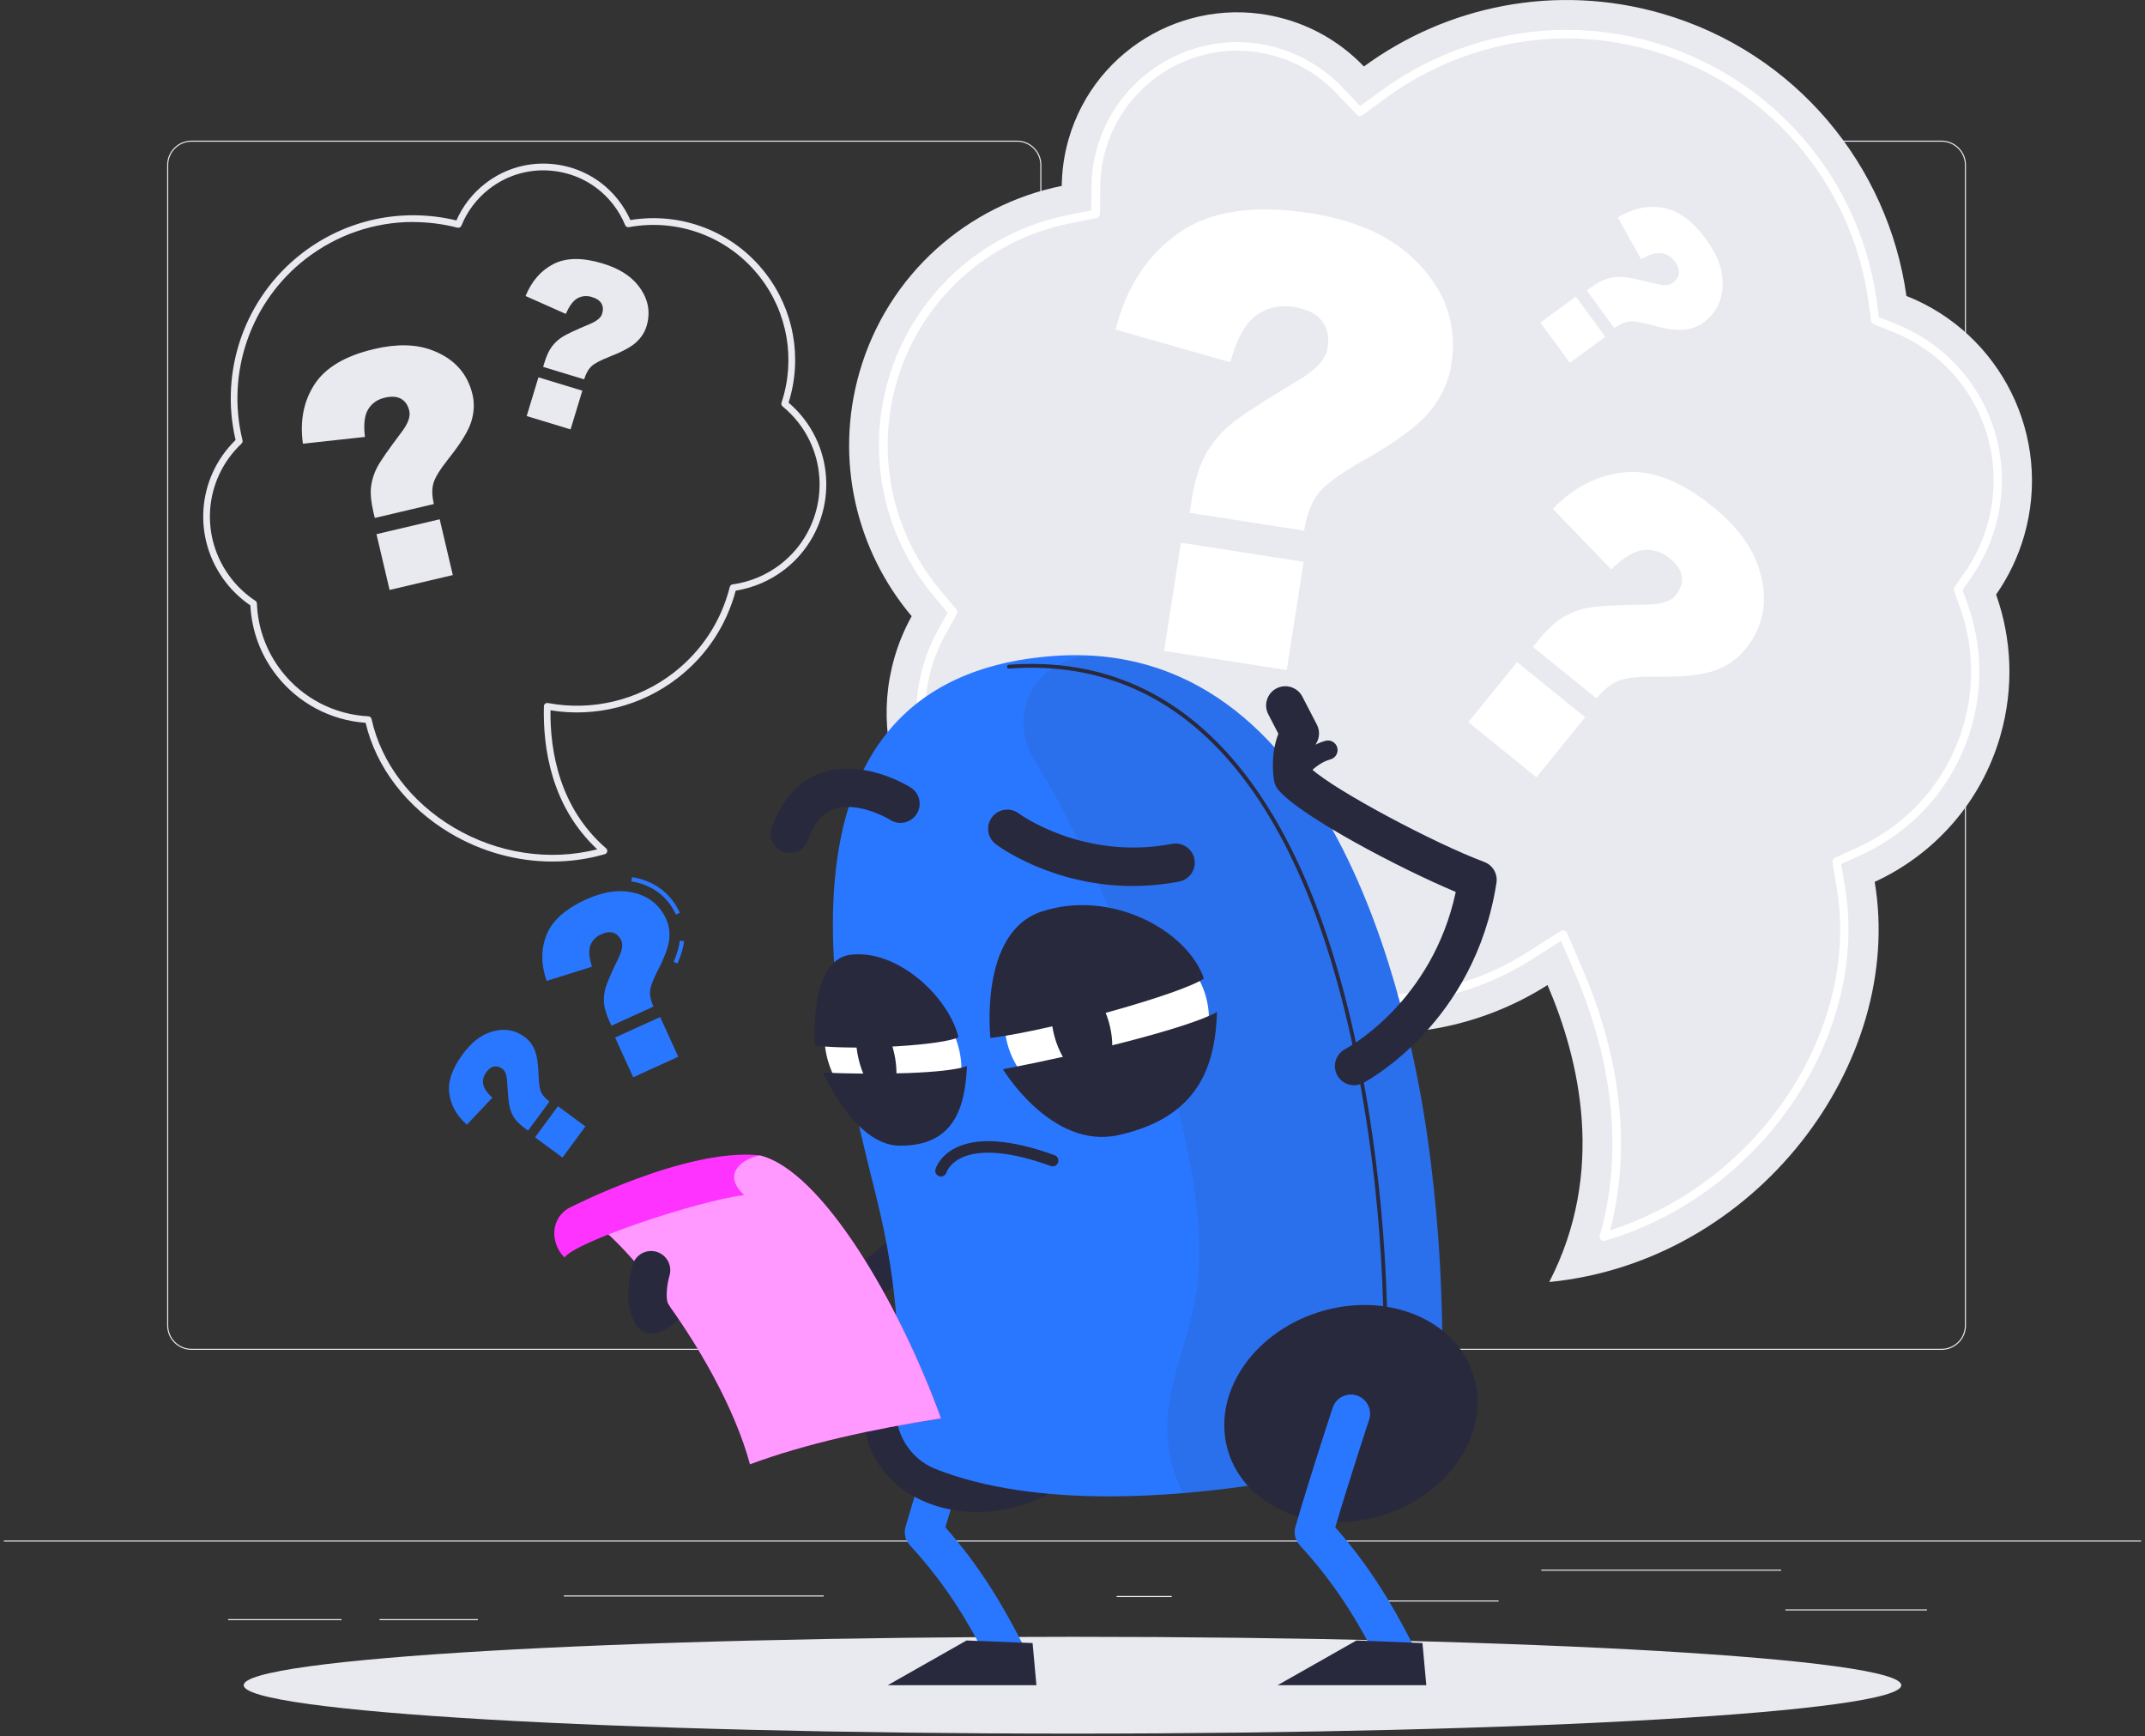 <svg width="278" height="225" viewBox="0 0 278 225" fill="none" xmlns="http://www.w3.org/2000/svg">
<rect x="0" y="0" width="278" height="225" fill="#333333" stroke="none"/>
<g clip-path="url(#clip0_351_7229)">
<path d="M277.5 199.629H0.5V199.767H277.5V199.629Z" fill="#E9E9F0"/>
<path d="M249.744 208.549H231.396V208.687H249.744V208.549Z" fill="#E9E9F0"/>
<path d="M151.864 206.809H144.723V206.947H151.864V206.809Z" fill="#E9E9F0"/>
<path d="M194.217 207.396H179.182V207.535H194.217V207.396Z" fill="#E9E9F0"/>
<path d="M230.842 203.401H199.757V203.54H230.842V203.401Z" fill="#E9E9F0"/>
<path d="M44.261 209.812H29.563V209.95H44.261V209.812Z" fill="#E9E9F0"/>
<path d="M61.933 209.812H49.191V209.95H61.933V209.812Z" fill="#E9E9F0"/>
<path d="M106.763 206.742H73.074V206.881H106.763V206.742Z" fill="#E9E9F0"/>
<path d="M131.803 174.921H24.826C23.081 174.921 21.663 173.502 21.663 171.757V21.385C21.663 19.64 23.081 18.222 24.826 18.222H131.803C133.548 18.222 134.967 19.64 134.967 21.385V171.757C134.967 173.502 133.548 174.921 131.803 174.921ZM24.826 18.36C23.158 18.36 21.801 19.718 21.801 21.385V171.757C21.801 173.425 23.158 174.782 24.826 174.782H131.803C133.471 174.782 134.828 173.425 134.828 171.757V21.385C134.828 19.718 133.471 18.36 131.803 18.36H24.826Z" fill="#E9E9F0"/>
<path d="M251.634 174.921H144.656C142.911 174.921 141.493 173.502 141.493 171.757V21.385C141.493 19.64 142.911 18.222 144.656 18.222H251.634C253.379 18.222 254.797 19.64 254.797 21.385V171.757C254.797 173.502 253.379 174.921 251.634 174.921ZM144.656 18.36C142.989 18.36 141.632 19.718 141.632 21.385V171.757C141.632 173.425 142.989 174.782 144.656 174.782H251.634C253.301 174.782 254.659 173.425 254.659 171.757V21.385C254.659 19.718 253.301 18.36 251.634 18.36H144.656Z" fill="#E9E9F0"/>
<path d="M259.251 95.35C261.051 89.1 260.725 82.741 258.702 77.046C260.281 74.785 261.528 72.231 262.337 69.433C266.048 56.57 259.284 43.174 247.08 38.349C244.725 21.496 232.764 6.771 215.363 1.751C201.602 -2.215 187.491 0.765 176.766 8.615C174.079 5.807 170.644 3.64 166.644 2.488C154.578 -0.991 141.975 5.967 138.496 18.033C137.914 20.05 137.631 22.083 137.609 24.089C125.465 26.537 115.067 35.484 111.399 48.21C108.103 59.639 111.023 71.389 118.153 79.849C117.233 81.516 116.474 83.306 115.926 85.211C111.976 98.912 119.876 113.216 133.576 117.166C138.091 118.468 142.673 118.474 146.927 117.421C151.963 124.363 159.259 129.747 168.135 132.307C179.564 135.603 191.258 133.553 200.566 127.648C204.732 137.337 208.155 151.874 200.787 166.129C227.568 163.503 246.913 137.814 242.969 114.274C250.614 110.756 256.741 104.07 259.256 95.35H259.251Z" fill="#E9E9F0"/>
<path d="M207.873 160.81C207.729 160.81 207.585 160.754 207.48 160.649C207.336 160.505 207.28 160.3 207.336 160.101C211.108 146.96 207.668 134.362 204.123 126.107L202.322 121.925L198.477 124.362C192.677 128.046 186.001 129.991 179.181 129.991C175.819 129.991 172.461 129.514 169.198 128.573C161.426 126.329 154.805 121.681 150.052 115.133L148.518 113.016L145.98 113.648C142.257 114.573 138.341 114.501 134.634 113.432C129.006 111.809 124.347 108.091 121.51 102.961C118.679 97.831 118.014 91.909 119.638 86.275C120.092 84.701 120.729 83.167 121.532 81.715L122.823 79.377L121.1 77.339C114.53 69.544 112.286 59.051 115.106 49.273C118.264 38.331 127.172 30.132 138.357 27.878L141.432 27.257L141.465 24.121C141.482 22.415 141.731 20.725 142.202 19.097C144.518 11.064 151.963 5.457 160.312 5.457C162.074 5.457 163.836 5.706 165.548 6.2C168.744 7.125 171.647 8.881 173.941 11.28L176.29 13.739L179.032 11.734C185.968 6.659 194.483 3.867 203.009 3.867C206.798 3.867 210.582 4.405 214.261 5.468C229.634 9.9 240.997 23.013 243.213 38.874L243.523 41.113L245.628 41.944C256.154 46.104 261.727 57.456 258.586 68.347C257.916 70.663 256.88 72.835 255.5 74.812L254.359 76.447L255.024 78.33C256.858 83.488 257.018 89 255.5 94.263C253.395 101.554 248.226 107.559 241.318 110.739L238.626 111.98L239.113 114.905C240.797 124.949 237.772 135.919 230.814 145.004C225.019 152.572 216.92 158.173 208.001 160.777C207.951 160.793 207.895 160.799 207.845 160.799L207.873 160.81ZM202.582 120.562C202.638 120.562 202.693 120.567 202.749 120.584C202.904 120.634 203.031 120.745 203.092 120.894L205.147 125.67C208.682 133.885 212.1 146.328 208.676 159.425C216.992 156.771 224.521 151.442 229.967 144.334C236.737 135.492 239.684 124.833 238.055 115.094L237.495 111.753C237.457 111.504 237.584 111.266 237.811 111.16L240.892 109.742C247.512 106.695 252.459 100.945 254.476 93.964C255.927 88.923 255.772 83.649 254.016 78.707L253.251 76.558C253.19 76.391 253.218 76.203 253.318 76.053L254.625 74.181C255.938 72.303 256.924 70.236 257.556 68.043C260.536 57.705 255.251 46.93 245.257 42.98L242.853 42.032C242.67 41.96 242.537 41.794 242.509 41.595L242.149 39.035C239.994 23.606 228.942 10.848 213.989 6.537C210.41 5.507 206.726 4.981 203.042 4.981C194.743 4.981 186.461 7.701 179.719 12.632L176.583 14.925C176.356 15.091 176.046 15.063 175.857 14.858L173.171 12.05C171.01 9.789 168.279 8.139 165.271 7.269C163.658 6.803 162.002 6.565 160.34 6.565C152.484 6.565 145.471 11.845 143.293 19.407C142.85 20.942 142.617 22.531 142.601 24.133L142.562 27.717C142.562 27.977 142.374 28.204 142.119 28.254L138.601 28.963C127.82 31.135 119.239 39.035 116.197 49.578C113.483 59.001 115.638 69.106 121.975 76.618L123.942 78.951C124.092 79.128 124.114 79.377 124.003 79.577L122.524 82.247C121.759 83.627 121.155 85.084 120.723 86.579C119.183 91.925 119.815 97.549 122.502 102.418C125.194 107.288 129.615 110.822 134.961 112.363C138.479 113.376 142.196 113.443 145.731 112.568L148.634 111.847C148.85 111.792 149.083 111.875 149.216 112.058L150.972 114.479C155.575 120.828 161.991 125.332 169.525 127.503C172.689 128.417 175.946 128.877 179.204 128.877C185.813 128.877 192.278 126.988 197.907 123.42L202.3 120.634C202.389 120.578 202.494 120.545 202.599 120.545L202.582 120.562Z" fill="white"/>
<path d="M169.021 68.768L154.174 66.458L154.406 64.974C154.8 62.447 155.404 60.442 156.224 58.952C157.043 57.461 158.118 56.159 159.453 55.029C160.788 53.905 163.691 52.01 168.162 49.34C170.539 47.949 171.841 46.536 172.062 45.107C172.284 43.672 172.035 42.492 171.314 41.567C170.589 40.642 169.37 40.044 167.653 39.778C165.802 39.489 164.179 39.866 162.777 40.897C161.376 41.933 160.268 43.949 159.453 46.946L144.584 42.708C145.975 37.213 148.695 33.041 152.755 30.193C156.816 27.34 162.489 26.487 169.785 27.623C175.464 28.509 179.863 30.41 182.987 33.318C187.231 37.263 188.937 41.905 188.106 47.24C187.763 49.456 186.815 51.495 185.27 53.362C183.724 55.229 180.832 57.356 176.594 59.733C173.636 61.406 171.719 62.824 170.833 63.976C169.946 65.134 169.342 66.724 169.026 68.757L169.021 68.768ZM153.049 70.325L168.954 72.802L166.772 86.829L150.866 84.353L153.049 70.325Z" fill="white"/>
<path d="M206.915 90.507L198.671 83.832L199.342 83.006C200.477 81.605 201.558 80.591 202.588 79.976C203.613 79.361 204.738 78.946 205.951 78.73C207.164 78.513 209.613 78.386 213.286 78.347C215.23 78.342 216.527 77.943 217.169 77.145C217.812 76.347 218.078 75.538 217.967 74.719C217.856 73.899 217.319 73.101 216.366 72.325C215.341 71.494 214.216 71.145 212.992 71.278C211.768 71.411 210.377 72.248 208.821 73.793L201.247 65.932C204.045 63.074 207.186 61.489 210.676 61.19C214.167 60.891 217.934 62.381 221.984 65.661C225.136 68.215 227.147 70.935 228.022 73.821C229.213 77.732 228.609 81.173 226.205 84.136C225.208 85.366 223.906 86.275 222.305 86.868C220.698 87.46 218.183 87.732 214.748 87.682C212.349 87.654 210.676 87.837 209.724 88.231C208.771 88.624 207.84 89.383 206.926 90.507H206.915ZM196.61 85.793L205.441 92.945L199.131 100.734L190.3 93.582L196.61 85.793Z" fill="white"/>
<path d="M209.219 42.52L205.651 37.645L206.139 37.291C206.97 36.681 207.712 36.282 208.366 36.094C209.02 35.906 209.696 35.839 210.399 35.895C211.097 35.955 212.466 36.238 214.493 36.748C215.562 37.025 216.332 36.997 216.803 36.648C217.274 36.304 217.535 35.895 217.596 35.429C217.651 34.958 217.474 34.443 217.064 33.878C216.621 33.269 216.05 32.914 215.357 32.814C214.665 32.709 213.779 32.969 212.698 33.59L209.668 28.166C211.623 26.997 213.579 26.582 215.546 26.925C217.513 27.269 219.368 28.632 221.119 31.025C222.482 32.886 223.197 34.676 223.257 36.393C223.346 38.72 222.515 40.526 220.759 41.806C220.033 42.337 219.186 42.648 218.216 42.742C217.247 42.836 215.823 42.62 213.939 42.094C212.621 41.734 211.673 41.59 211.092 41.667C210.51 41.745 209.889 42.027 209.219 42.515V42.52ZM204.233 38.432L208.056 43.651L203.452 47.019L199.629 41.8L204.233 38.432Z" fill="white"/>
<path d="M71.6 111.642C67.019 111.642 62.409 110.39 58.326 107.953C52.703 104.601 48.731 99.41 47.385 93.665C42.82 93.338 38.615 91.095 35.812 87.483C33.779 84.868 32.621 81.754 32.449 78.452C31.247 77.632 30.183 76.635 29.286 75.488C24.915 69.865 25.463 61.971 30.532 57.018C28.421 48.01 31.751 38.564 39.058 32.886C44.792 28.432 52.094 26.864 59.152 28.565C59.972 26.692 61.252 25.052 62.869 23.795C65.467 21.773 68.703 20.886 71.971 21.296C75.24 21.706 78.154 23.363 80.171 25.966C80.78 26.747 81.29 27.606 81.7 28.515C88.364 27.423 95.04 30.027 99.189 35.373C102.901 40.149 104.02 46.409 102.203 52.176C102.929 52.797 103.588 53.483 104.164 54.226C108.879 60.292 107.782 69.067 101.71 73.782C99.86 75.222 97.666 76.17 95.35 76.541C94.142 81.062 91.555 84.967 87.849 87.843C83.173 91.477 77.184 92.995 71.345 92.042C71.284 97.421 72.537 104.717 78.558 109.936C78.68 110.041 78.73 110.202 78.697 110.357C78.664 110.512 78.547 110.64 78.392 110.684C76.176 111.327 73.883 111.642 71.584 111.642H71.6ZM53.534 28.764C48.532 28.764 43.651 30.415 39.584 33.573C32.482 39.096 29.28 48.315 31.43 57.057C31.468 57.206 31.419 57.367 31.308 57.478C26.399 62.109 25.823 69.621 29.967 74.957C30.848 76.092 31.906 77.067 33.103 77.854C33.219 77.931 33.291 78.059 33.297 78.203C33.419 81.4 34.526 84.424 36.488 86.956C39.208 90.457 43.313 92.596 47.751 92.823C47.944 92.834 48.111 92.973 48.155 93.166C49.379 98.801 53.246 103.92 58.77 107.21C64.465 110.601 71.207 111.626 77.401 110.058C71.456 104.496 70.348 96.95 70.492 91.516C70.492 91.388 70.553 91.266 70.653 91.189C70.753 91.111 70.88 91.078 71.007 91.1C76.763 92.18 82.708 90.746 87.323 87.161C90.946 84.341 93.461 80.502 94.586 76.048C94.63 75.876 94.774 75.749 94.946 75.727C97.212 75.416 99.367 74.508 101.178 73.101C106.868 68.68 107.898 60.453 103.477 54.763C102.879 53.993 102.187 53.29 101.422 52.658C101.284 52.542 101.228 52.353 101.284 52.187C103.134 46.62 102.092 40.536 98.497 35.911C94.475 30.736 87.965 28.254 81.506 29.434C81.301 29.473 81.101 29.362 81.024 29.174C80.63 28.216 80.11 27.318 79.478 26.504C77.6 24.088 74.891 22.543 71.855 22.166C68.819 21.784 65.811 22.609 63.395 24.487C61.8 25.728 60.553 27.373 59.8 29.246C59.717 29.451 59.495 29.556 59.29 29.506C57.379 29.013 55.446 28.775 53.529 28.775L53.534 28.764Z" fill="#E9E9F0"/>
<path d="M56.227 65.317L48.576 67.118L48.393 66.353C48.089 65.052 47.983 63.96 48.089 63.079C48.194 62.198 48.46 61.351 48.886 60.542C49.313 59.733 50.349 58.243 51.989 56.071C52.87 54.93 53.219 53.988 53.047 53.251C52.875 52.514 52.521 51.988 51.989 51.684C51.457 51.379 50.748 51.329 49.861 51.534C48.909 51.761 48.194 52.26 47.718 53.035C47.241 53.811 47.102 55.008 47.296 56.62L39.258 57.495C38.848 54.559 39.346 51.999 40.754 49.822C42.161 47.639 44.742 46.11 48.504 45.224C51.429 44.537 53.939 44.592 56.022 45.39C58.853 46.465 60.592 48.382 61.241 51.13C61.512 52.271 61.451 53.445 61.074 54.653C60.692 55.861 59.712 57.462 58.122 59.451C57.019 60.847 56.365 61.91 56.166 62.642C55.961 63.378 55.983 64.265 56.232 65.312L56.227 65.317ZM48.792 69.218L56.986 67.29L58.687 74.519L50.493 76.447L48.792 69.218Z" fill="#E9E9F0"/>
<path d="M75.706 49.157L70.393 47.544L70.553 47.013C70.83 46.109 71.152 45.406 71.528 44.907C71.905 44.403 72.365 43.982 72.913 43.639C73.462 43.295 74.62 42.752 76.392 42.01C77.334 41.622 77.883 41.173 78.038 40.664C78.193 40.154 78.165 39.705 77.949 39.328C77.733 38.952 77.318 38.669 76.703 38.486C76.043 38.287 75.428 38.337 74.863 38.642C74.298 38.946 73.789 39.628 73.334 40.68L68.116 38.359C68.908 36.42 70.121 35.035 71.75 34.204C73.384 33.373 75.501 33.351 78.11 34.143C80.143 34.758 81.65 35.683 82.642 36.913C83.988 38.575 84.37 40.359 83.794 42.27C83.556 43.062 83.101 43.761 82.442 44.364C81.783 44.968 80.614 45.594 78.941 46.248C77.772 46.708 76.996 47.123 76.614 47.5C76.232 47.877 75.927 48.431 75.706 49.157ZM69.783 48.896L75.473 50.625L73.949 55.644L68.26 53.915L69.783 48.896Z" fill="#E9E9F0"/>
<path d="M139 224.647C198.324 224.647 246.415 221.839 246.415 218.376C246.415 214.912 198.324 212.104 139 212.104C79.676 212.104 31.585 214.912 31.585 218.376C31.585 221.839 79.676 224.647 139 224.647Z" fill="#E9E9F0"/>
<path d="M87.816 124.86L87.306 124.644C87.766 123.564 88.026 122.661 88.109 121.896L88.658 121.957C88.569 122.777 88.292 123.724 87.81 124.86H87.816ZM87.6 118.511C86.525 116.151 84.525 114.661 81.821 114.207L81.915 113.658C84.813 114.146 86.951 115.747 88.104 118.284L87.6 118.511Z" fill="#2A77FF"/>
<path d="M84.697 130.433L79.245 132.915L78.996 132.372C78.575 131.447 78.337 130.644 78.281 129.968C78.226 129.292 78.303 128.622 78.497 127.957C78.697 127.292 79.245 126.023 80.154 124.156C80.641 123.17 80.763 122.417 80.525 121.891C80.287 121.364 79.943 121.026 79.5 120.877C79.057 120.727 78.519 120.794 77.888 121.082C77.207 121.392 76.752 121.874 76.508 122.522C76.27 123.176 76.342 124.09 76.725 125.264L70.847 127.109C70.104 124.976 70.099 122.993 70.83 121.154C71.556 119.314 73.262 117.785 75.938 116.567C78.021 115.619 79.904 115.287 81.583 115.575C83.86 115.957 85.445 117.132 86.336 119.093C86.708 119.907 86.841 120.794 86.735 121.752C86.63 122.711 86.132 124.051 85.24 125.774C84.625 126.976 84.292 127.868 84.248 128.45C84.204 129.032 84.353 129.691 84.691 130.439L84.697 130.433ZM79.722 134.45L85.561 131.791L87.904 136.937L82.065 139.596L79.722 134.45Z" fill="#2A77FF"/>
<path d="M71.212 142.749L68.437 146.511L68.06 146.234C67.418 145.763 66.952 145.309 66.659 144.865C66.365 144.428 66.16 143.94 66.043 143.408C65.927 142.877 65.822 141.802 65.728 140.19C65.683 139.331 65.484 138.771 65.118 138.505C64.753 138.24 64.393 138.14 64.032 138.201C63.672 138.267 63.334 138.517 63.013 138.954C62.67 139.425 62.537 139.924 62.62 140.461C62.703 140.998 63.102 141.591 63.811 142.245L60.504 145.741C59.185 144.566 58.426 143.214 58.227 141.685C58.022 140.156 58.603 138.467 59.966 136.616C61.024 135.176 62.182 134.234 63.434 133.791C65.129 133.187 66.659 133.387 68.01 134.384C68.57 134.799 68.996 135.353 69.29 136.046C69.584 136.738 69.755 137.846 69.8 139.353C69.838 140.411 69.949 141.143 70.143 141.552C70.337 141.962 70.686 142.356 71.201 142.738L71.212 142.749ZM69.345 147.381L72.315 143.347L75.871 145.968L72.902 150.001L69.345 147.381Z" fill="#2A77FF"/>
<path d="M130.186 216.381C129.288 216.381 128.419 215.894 127.975 215.041C125.748 210.742 122.951 205.695 117.92 200.232C117.333 199.595 117.117 198.692 117.361 197.861C119.228 191.374 122.164 182.504 122.192 182.416C122.624 181.114 124.031 180.405 125.333 180.837C126.635 181.269 127.344 182.676 126.912 183.978C126.884 184.061 124.358 191.701 122.524 197.916C127.15 203.163 130.003 208.143 132.396 212.758C133.028 213.977 132.552 215.478 131.333 216.104C130.967 216.293 130.579 216.381 130.191 216.381H130.186Z" fill="#2A77FF"/>
<path d="M134.324 218.376H115.051L125.267 212.581L133.826 212.913L134.324 218.376Z" fill="#28293D"/>
<path d="M132.483 195.023C141.256 192.281 146.525 184.163 144.251 176.891C141.978 169.62 133.024 165.948 124.251 168.691C115.479 171.433 110.21 179.551 112.483 186.822C114.756 194.094 123.711 197.766 132.483 195.023Z" fill="#28293D"/>
<path d="M84.514 172.804C83.539 172.804 82.614 172.228 82.215 171.269C81.689 170 82.293 168.549 83.561 168.023C85.007 167.424 85.207 165.951 85.207 165.934C85.312 164.826 86.143 163.918 87.24 163.718C87.833 163.613 88.403 163.441 89.068 163.253C92.436 162.267 96.602 161.048 109.738 164.726C122.69 157.48 122.84 143.896 122.84 143.309C122.84 141.94 123.948 140.821 125.316 140.821H125.327C126.69 140.821 127.804 141.918 127.809 143.287C127.809 144.007 127.732 161.059 111.167 169.602C110.602 169.895 109.948 169.956 109.339 169.779C96.824 166.161 93.295 167.192 90.464 168.023C90.215 168.095 89.96 168.172 89.7 168.244C89.085 169.823 87.811 171.646 85.467 172.615C85.157 172.743 84.835 172.804 84.52 172.804H84.514Z" fill="#28293D"/>
<path d="M113.56 155.026C108.846 136.289 96.287 87.958 136.535 85.006C172.644 82.358 182.555 130.417 184.96 147.07C186.361 156.776 186.838 165.574 186.915 172.455C187.021 181.324 180.788 188.975 172.09 190.742C152.418 194.736 133.798 195.307 121.261 190.36C117.87 189.019 115.821 185.568 116.147 181.939C116.629 176.554 116.64 167.297 113.555 155.037L113.56 155.026Z" fill="#2A77FF"/>
<path opacity="0.1" d="M184.96 147.065C182.688 131.375 173.758 87.764 142.49 85.039C138.85 84.723 135.26 86.512 133.587 89.759C132.191 92.462 132.235 95.737 134.324 98.977C141.216 109.664 157.653 146.599 155.171 166.726C154.041 175.884 148.296 183.196 153.293 193.49C159.326 192.991 165.653 192.055 172.096 190.742C180.794 188.98 187.026 181.329 186.921 172.454C186.838 165.579 186.367 156.776 184.96 147.07V147.065Z" fill="#28293D"/>
<path d="M179.575 172.698C179.436 172.698 179.325 172.587 179.325 172.454C179.226 163.895 178.566 155.363 177.37 147.103C171.387 105.747 155.276 84.828 130.778 86.634C130.645 86.651 130.524 86.54 130.513 86.407C130.501 86.268 130.607 86.152 130.74 86.141C155.531 84.313 171.83 105.376 177.857 147.037C179.054 155.319 179.713 163.873 179.819 172.454C179.819 172.593 179.708 172.703 179.575 172.703V172.698Z" fill="#28293D"/>
<path d="M179.198 196.348C187.97 193.606 193.239 185.488 190.966 178.217C188.693 170.945 179.738 167.273 170.966 170.016C162.193 172.758 156.924 180.876 159.198 188.148C161.471 195.419 170.425 199.091 179.198 196.348Z" fill="#28293D"/>
<path d="M180.716 216.381C179.819 216.381 178.949 215.894 178.506 215.041C176.279 210.742 173.481 205.695 168.451 200.232C167.863 199.595 167.647 198.692 167.891 197.861C169.758 191.374 172.694 182.504 172.722 182.416C173.154 181.114 174.556 180.405 175.863 180.837C177.165 181.269 177.874 182.676 177.442 183.978C177.414 184.061 174.888 191.701 173.054 197.916C177.68 203.163 180.533 208.143 182.927 212.758C183.558 213.977 183.082 215.478 181.863 216.104C181.497 216.293 181.11 216.381 180.722 216.381H180.716Z" fill="#2A77FF"/>
<path d="M175.498 140.633C174.606 140.633 173.741 140.151 173.293 139.303C172.656 138.09 173.121 136.589 174.334 135.951C174.811 135.697 185.63 129.785 188.672 115.581C181.459 112.562 168.495 105.753 165.659 102.329C165.382 101.997 165.199 101.598 165.127 101.177C165.06 100.806 164.595 97.864 165.681 95.083L164.373 92.557C163.742 91.338 164.218 89.837 165.437 89.205C166.656 88.573 168.157 89.05 168.789 90.269L170.672 93.903C171.077 94.678 171.038 95.609 170.578 96.357C169.985 97.316 169.908 98.717 169.958 99.631C173.149 102.518 186.046 109.348 192.356 111.692C193.464 112.102 194.129 113.237 193.946 114.401C191.137 132.555 177.248 140.034 176.656 140.345C176.29 140.539 175.891 140.627 175.503 140.627L175.498 140.633Z" fill="#28293D"/>
<path d="M167.57 101.985C167.337 101.985 167.099 101.919 166.888 101.78C166.312 101.404 166.152 100.634 166.528 100.063C166.611 99.93 168.667 96.833 171.791 95.997C172.451 95.819 173.138 96.213 173.315 96.877C173.492 97.542 173.099 98.224 172.434 98.401C170.251 98.988 168.622 101.404 168.606 101.426C168.368 101.791 167.969 101.991 167.564 101.991L167.57 101.985Z" fill="#28293D"/>
<path d="M184.855 218.376H165.581L175.797 212.581L184.356 212.913L184.855 218.376Z" fill="#28293D"/>
<path d="M144.496 144.144C151.787 143.499 157.225 137.656 156.644 131.094C156.063 124.533 149.683 119.736 142.392 120.382C135.102 121.027 129.663 126.87 130.244 133.432C130.825 139.994 137.206 144.79 144.496 144.144Z" fill="white"/>
<path d="M143.709 132.439C144.711 135.957 143.958 139.259 142.019 139.807C140.085 140.356 137.703 137.951 136.701 134.433C135.698 130.916 136.451 127.614 138.39 127.065C140.329 126.517 142.706 128.921 143.709 132.439Z" fill="#28293D"/>
<path d="M128.363 134.511C136.728 133.436 153.299 128.71 156.03 126.805C153.875 120.511 143.864 115.126 134.906 118.157C126.834 120.888 128.363 134.505 128.363 134.505V134.511Z" fill="#28293D"/>
<path d="M129.986 138.555C140.368 136.583 153.869 133.27 157.73 131.143C157.492 137.918 155.525 144.782 144.922 147.098C136.257 148.992 129.98 138.55 129.98 138.55L129.986 138.555Z" fill="#28293D"/>
<path d="M121.428 145.065C125.185 142.58 125.68 136.711 122.534 131.958C119.389 127.204 113.794 125.365 110.038 127.85C106.282 130.335 105.787 136.203 108.932 140.957C112.078 145.711 117.672 147.55 121.428 145.065Z" fill="white"/>
<path d="M115.92 136.627C116.552 139.597 116.009 142.073 114.707 142.156C113.405 142.245 111.837 139.907 111.211 136.938C110.58 133.968 111.123 131.492 112.424 131.409C113.726 131.32 115.294 133.658 115.92 136.627Z" fill="#28293D"/>
<path d="M105.621 135.492C111.233 136.157 122.38 135.415 124.23 134.401C122.862 129.027 116.225 122.95 110.192 123.725C104.757 124.429 105.621 135.487 105.621 135.487V135.492Z" fill="#28293D"/>
<path d="M106.663 138.988C113.637 139.303 122.712 139.126 125.321 138.146C125.083 143.469 123.687 148.544 116.563 148.461C110.74 148.395 106.663 138.988 106.663 138.988Z" fill="#28293D"/>
<path d="M146.806 114.81C136.341 114.81 129.388 109.642 129.044 109.381C127.953 108.55 127.737 106.994 128.568 105.897C129.393 104.805 130.95 104.589 132.042 105.415C132.163 105.503 140.424 111.531 151.897 109.354C153.249 109.099 154.545 109.985 154.8 111.331C155.055 112.678 154.168 113.979 152.822 114.234C150.711 114.633 148.7 114.805 146.806 114.805V114.81Z" fill="#28293D"/>
<path d="M102.369 110.529C102.092 110.529 101.804 110.485 101.527 110.385C100.237 109.919 99.566 108.496 100.032 107.205C101.35 103.537 103.533 101.155 106.524 100.13C111.948 98.263 117.787 101.892 118.031 102.047C119.189 102.778 119.538 104.313 118.807 105.476C118.075 106.634 116.546 106.983 115.383 106.252C114.253 105.548 110.746 103.92 108.126 104.834C106.619 105.36 105.5 106.684 104.707 108.883C104.342 109.897 103.389 110.529 102.369 110.529Z" fill="#28293D"/>
<path d="M121.953 152.455C121.887 152.455 121.815 152.444 121.748 152.427C121.355 152.311 121.128 151.912 121.239 151.519C121.255 151.452 121.726 149.84 123.765 148.788C126.618 147.32 130.961 147.624 136.678 149.691C137.066 149.829 137.266 150.261 137.127 150.644C136.989 151.031 136.562 151.231 136.174 151.092C129.621 148.716 126.213 149.231 124.513 150.078C123.028 150.821 122.69 151.879 122.673 151.923C122.574 152.245 122.28 152.455 121.959 152.455H121.953Z" fill="#28293D"/>
<path d="M98.491 149.725C84.032 151.021 73.678 157.01 73.678 157.01C77.96 156.201 93.267 175.142 97.201 189.746C104.458 187.053 112.923 185.219 121.953 183.79C116.485 168.732 106.486 151.68 98.491 149.725Z" fill="#FF00FF"/>
<path opacity="0.6" d="M98.491 149.725C84.032 151.021 73.678 157.01 73.678 157.01C77.96 156.201 93.267 175.142 97.201 189.746C104.458 187.053 112.923 185.219 121.953 183.79C116.485 168.732 106.486 151.68 98.491 149.725Z" fill="white"/>
<path d="M98.492 149.724C89.029 148.655 73.667 156.577 73.667 156.577C70.947 158.311 71.683 161.569 73.168 162.943C74.592 160.898 90.469 155.58 96.442 154.865C93.472 152.118 96.231 150.123 98.492 149.724Z" fill="#FF00FF"/>
<path opacity="0.2" d="M98.492 149.724C89.029 148.655 73.667 156.577 73.667 156.577C70.947 158.311 71.683 161.569 73.168 162.943C74.592 160.898 90.469 155.58 96.442 154.865C93.472 152.118 96.231 150.123 98.492 149.724Z" fill="white"/>
<path d="M84.519 172.803C83.705 172.803 82.913 172.404 82.436 171.673C80.636 168.914 81.76 164.698 82.004 163.884C82.398 162.571 83.783 161.823 85.096 162.216C86.409 162.61 87.156 163.989 86.769 165.302C86.364 166.692 86.281 168.471 86.602 168.958C87.35 170.105 87.029 171.645 85.877 172.399C85.456 172.67 84.985 172.803 84.519 172.803Z" fill="#28293D"/>
</g>
<defs>
<clipPath id="clip0_351_7229">
<rect width="277" height="224.647" fill="white" transform="translate(0.5)"/>
</clipPath>
</defs>
</svg>
